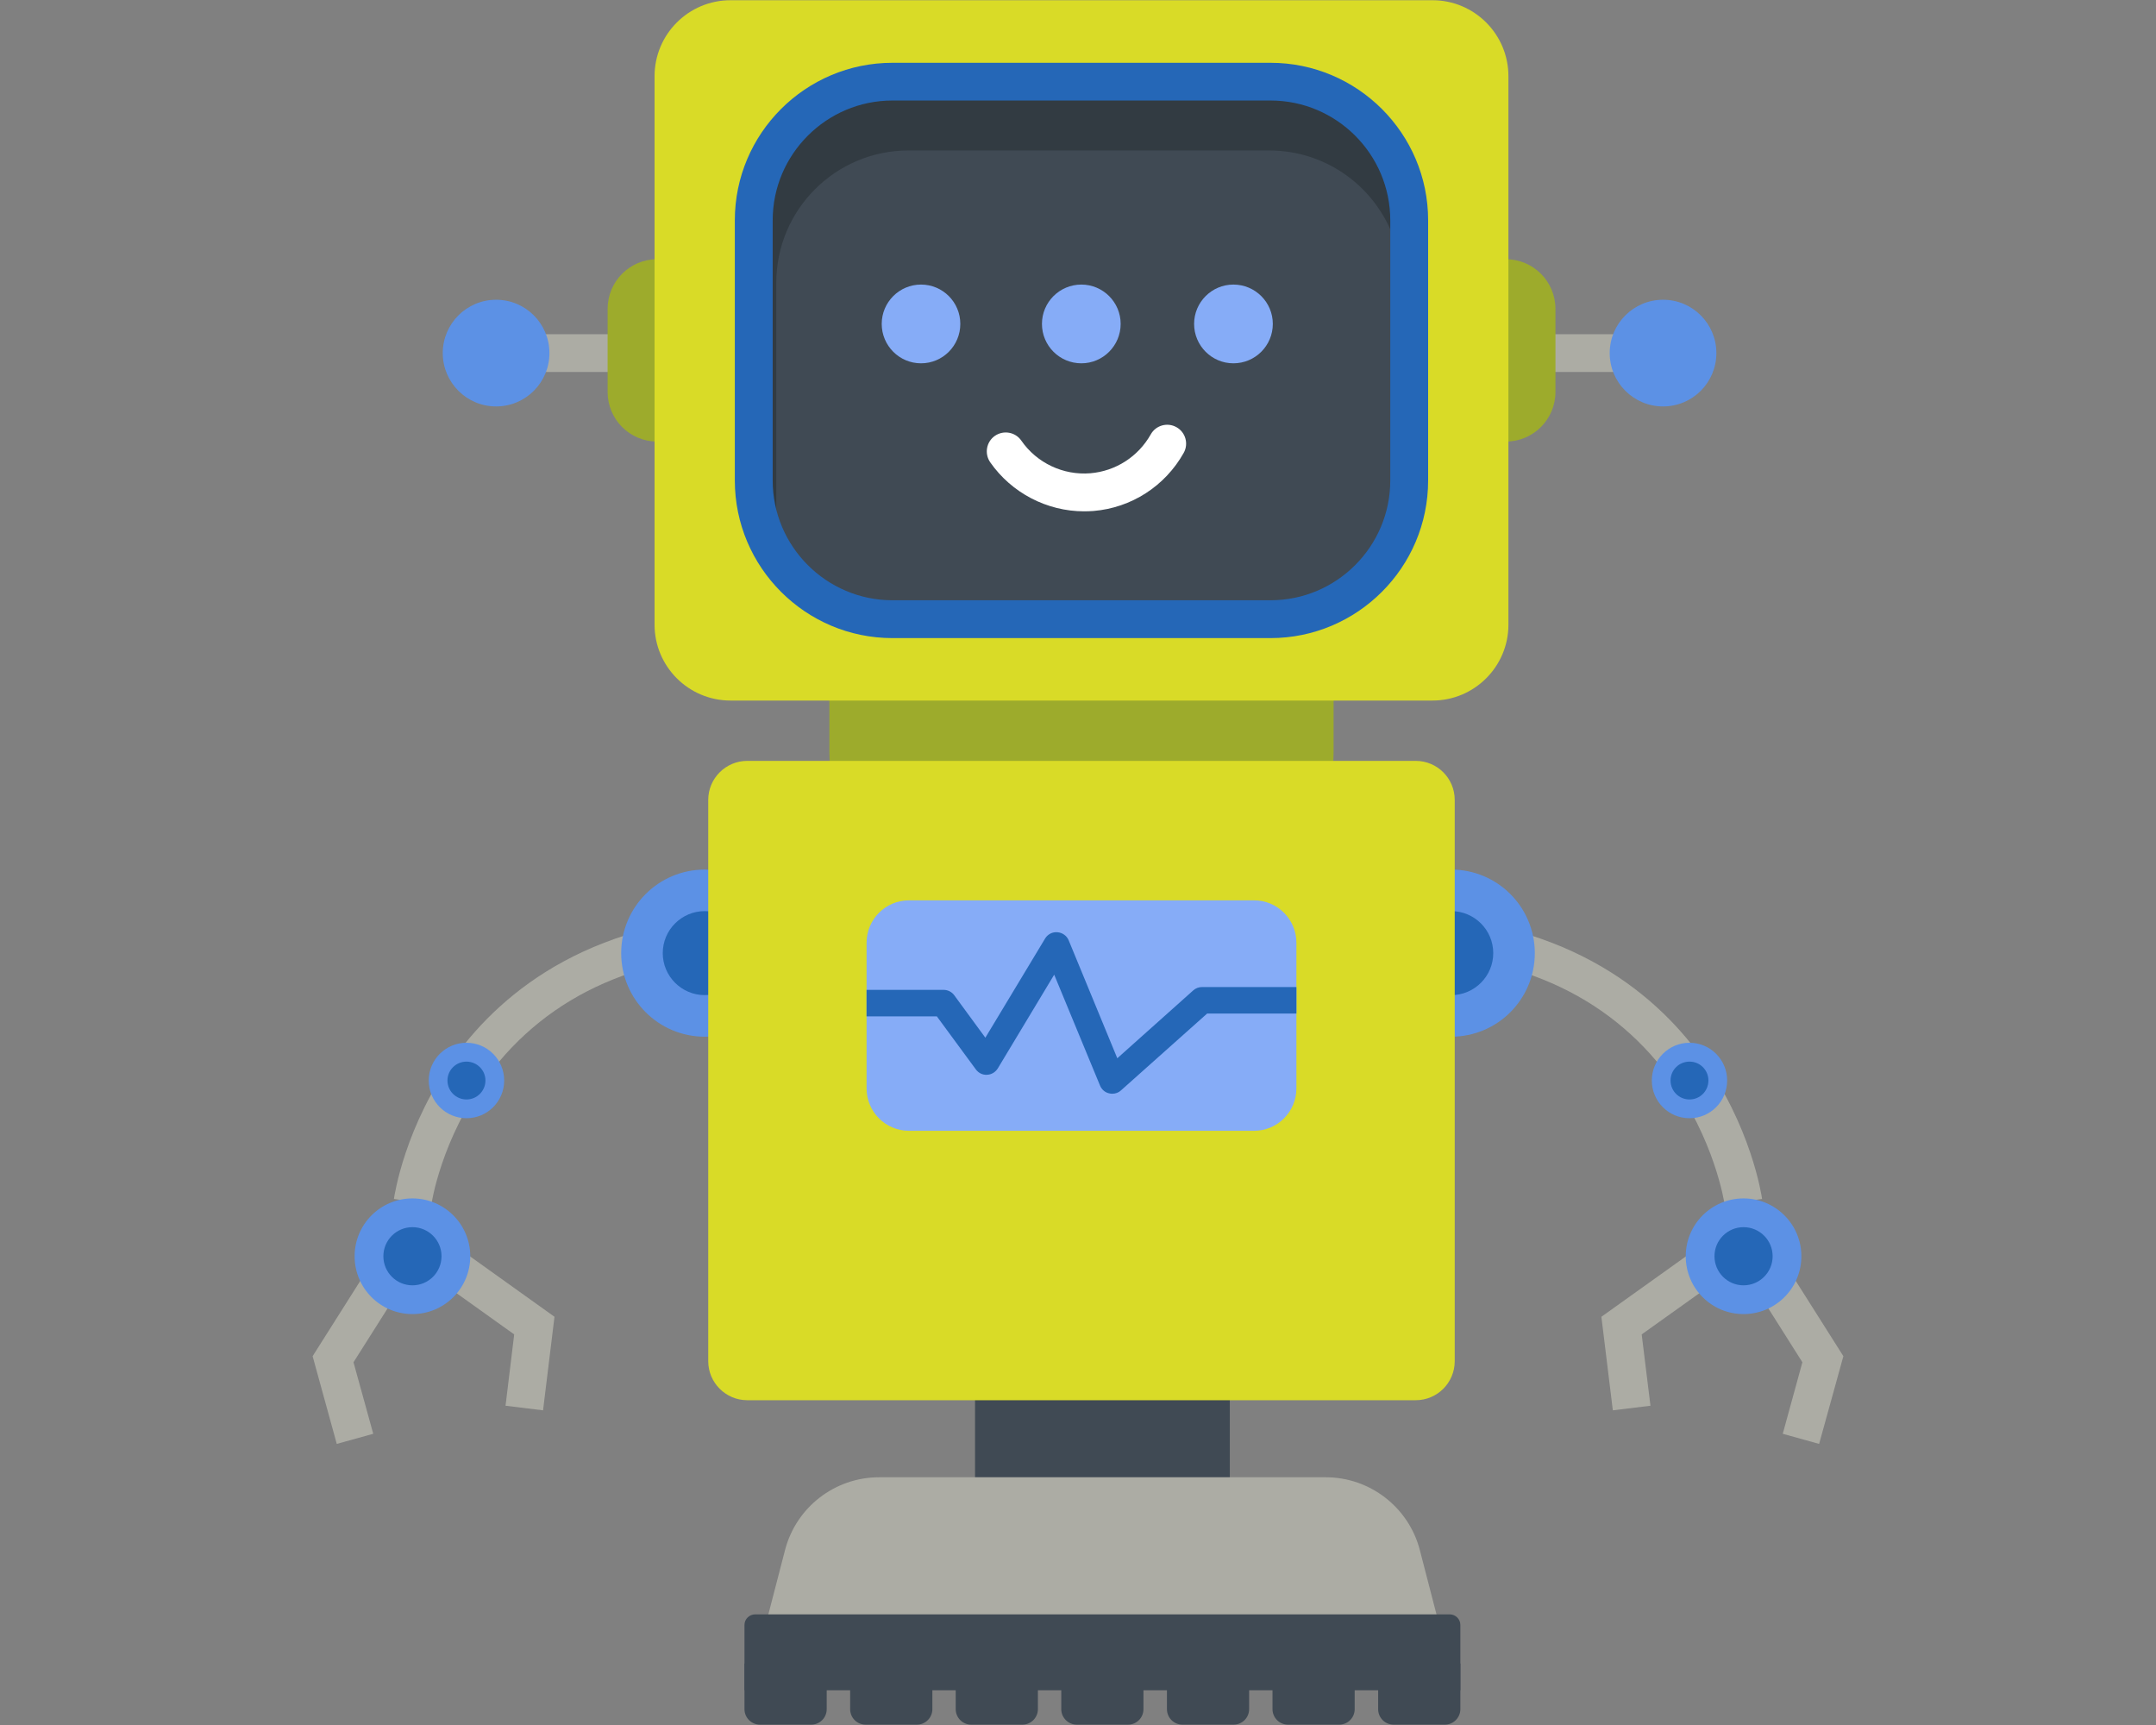<svg xmlns="http://www.w3.org/2000/svg" xmlns:xlink="http://www.w3.org/1999/xlink" width="100" zoomAndPan="magnify" viewBox="0 0 75 60" height="80" preserveAspectRatio="xMidYMid meet" version="1.0"><rect x="0" y="0" width="75" height="60" fill="#808080" stroke="none"/><defs><clipPath id="id1"><path d="M 55.695 42.062 L 64.125 42.062 L 64.125 50.281 L 55.695 50.281 Z M 55.695 42.062 " clip-rule="nonzero"/></clipPath><clipPath id="id2"><path d="M 10.875 42 L 20 42 L 20 51 L 10.875 51 Z M 10.875 42 " clip-rule="nonzero"/></clipPath><clipPath id="id3"><path d="M 25.844 57.809 L 28.785 57.809 L 28.785 59.988 L 25.844 59.988 Z M 25.844 57.809 " clip-rule="nonzero"/></clipPath><clipPath id="id4"><path d="M 29.566 57.809 L 32.508 57.809 L 32.508 59.988 L 29.566 59.988 Z M 29.566 57.809 " clip-rule="nonzero"/></clipPath><clipPath id="id5"><path d="M 33.199 57.809 L 36.141 57.809 L 36.141 59.988 L 33.199 59.988 Z M 33.199 57.809 " clip-rule="nonzero"/></clipPath><clipPath id="id6"><path d="M 36.832 57.809 L 39.863 57.809 L 39.863 59.988 L 36.832 59.988 Z M 36.832 57.809 " clip-rule="nonzero"/></clipPath><clipPath id="id7"><path d="M 40.555 57.809 L 43.496 57.809 L 43.496 59.988 L 40.555 59.988 Z M 40.555 57.809 " clip-rule="nonzero"/></clipPath><clipPath id="id8"><path d="M 44.188 57.809 L 47.129 57.809 L 47.129 59.988 L 44.188 59.988 Z M 44.188 57.809 " clip-rule="nonzero"/></clipPath><clipPath id="id9"><path d="M 47.91 57.809 L 50.852 57.809 L 50.852 59.988 L 47.91 59.988 Z M 47.91 57.809 " clip-rule="nonzero"/></clipPath></defs><path fill="#404a54" d="M 42.781 45.883 L 42.781 52.883 L 33.918 52.883 L 33.918 45.883 L 42.781 45.883 " fill-opacity="1" fill-rule="nonzero"/><path fill="#acaca4" d="M 59.992 41.883 C 59.988 41.859 59.656 39.625 58.047 37.445 C 55.906 34.555 52.609 33.105 48.25 33.152 L 48.238 31.836 C 48.301 31.836 48.367 31.836 48.43 31.836 C 54.328 31.836 57.508 34.48 59.141 36.715 C 60.93 39.16 61.281 41.602 61.297 41.703 L 59.992 41.883 L 60.645 41.793 L 59.992 41.883 " fill-opacity="1" fill-rule="nonzero"/><path fill="#acaca4" d="M 57.855 12.938 L 17.387 12.938 L 17.387 11.625 L 57.855 11.625 L 57.855 12.938 " fill-opacity="1" fill-rule="nonzero"/><path fill="#5c91e5" d="M 19.113 12.281 C 19.113 13.305 18.285 14.137 17.258 14.137 C 16.234 14.137 15.402 13.305 15.402 12.281 C 15.402 11.258 16.234 10.426 17.258 10.426 C 18.285 10.426 19.113 11.258 19.113 12.281 " fill-opacity="1" fill-rule="nonzero"/><path fill="#5c91e5" d="M 59.707 12.281 C 59.707 13.305 58.879 14.137 57.852 14.137 C 56.828 14.137 55.996 13.305 55.996 12.281 C 55.996 11.258 56.828 10.426 57.852 10.426 C 58.879 10.426 59.707 11.258 59.707 12.281 " fill-opacity="1" fill-rule="nonzero"/><g clip-path="url(#id1)"><path fill="#acaca4" d="M 63.281 50.223 L 62.016 49.871 L 62.699 47.383 L 60.539 43.965 L 57.109 46.414 L 57.414 48.895 L 56.105 49.055 L 55.707 45.801 L 60.906 42.086 L 64.125 47.172 L 63.281 50.223 " fill-opacity="1" fill-rule="nonzero"/></g><path fill="#5c91e5" d="M 58.641 43.695 C 58.641 44.809 59.539 45.707 60.652 45.707 C 61.762 45.707 62.664 44.809 62.664 43.695 C 62.664 42.586 61.762 41.684 60.652 41.684 C 59.539 41.684 58.641 42.586 58.641 43.695 " fill-opacity="1" fill-rule="nonzero"/><path fill="#2567b7" d="M 59.641 43.695 C 59.641 44.254 60.094 44.707 60.652 44.707 C 61.211 44.707 61.664 44.254 61.664 43.695 C 61.664 43.137 61.211 42.684 60.652 42.684 C 60.094 42.684 59.641 43.137 59.641 43.695 " fill-opacity="1" fill-rule="nonzero"/><path fill="#5c91e5" d="M 57.461 37.582 C 57.461 38.309 58.047 38.895 58.773 38.895 C 59.496 38.895 60.082 38.309 60.082 37.582 C 60.082 36.859 59.496 36.27 58.773 36.27 C 58.047 36.27 57.461 36.859 57.461 37.582 " fill-opacity="1" fill-rule="nonzero"/><path fill="#2567b7" d="M 58.113 37.582 C 58.113 37.949 58.406 38.242 58.773 38.242 C 59.137 38.242 59.43 37.949 59.43 37.582 C 59.43 37.219 59.137 36.926 58.773 36.926 C 58.406 36.926 58.113 37.219 58.113 37.582 " fill-opacity="1" fill-rule="nonzero"/><path fill="#5c91e5" d="M 47.574 33.152 C 47.574 34.758 48.879 36.059 50.484 36.059 C 52.09 36.059 53.391 34.758 53.391 33.152 C 53.391 31.547 52.09 30.246 50.484 30.246 C 48.879 30.246 47.574 31.547 47.574 33.152 " fill-opacity="1" fill-rule="nonzero"/><path fill="#2567b7" d="M 49.023 33.152 C 49.023 33.957 49.676 34.613 50.484 34.613 C 51.289 34.613 51.945 33.957 51.945 33.152 C 51.945 32.344 51.289 31.691 50.484 31.691 C 49.676 31.691 49.023 32.344 49.023 33.152 " fill-opacity="1" fill-rule="nonzero"/><path fill="#acaca4" d="M 15.008 41.883 L 13.703 41.703 C 13.719 41.602 14.07 39.16 15.855 36.715 C 17.492 34.48 20.672 31.836 26.57 31.836 C 26.633 31.836 26.695 31.836 26.758 31.836 L 26.746 33.152 C 22.387 33.105 19.09 34.555 16.953 37.445 C 15.34 39.625 15.012 41.859 15.008 41.883 " fill-opacity="1" fill-rule="nonzero"/><g clip-path="url(#id2)"><path fill="#acaca4" d="M 11.715 50.223 L 10.875 47.172 L 14.094 42.086 L 19.289 45.801 L 18.891 49.055 L 17.586 48.895 L 17.887 46.414 L 14.461 43.965 L 12.297 47.383 L 12.984 49.871 L 11.715 50.223 " fill-opacity="1" fill-rule="nonzero"/></g><path fill="#5c91e5" d="M 16.359 43.695 C 16.359 44.809 15.457 45.707 14.348 45.707 C 13.234 45.707 12.336 44.809 12.336 43.695 C 12.336 42.586 13.234 41.684 14.348 41.684 C 15.457 41.684 16.359 42.586 16.359 43.695 " fill-opacity="1" fill-rule="nonzero"/><path fill="#2567b7" d="M 15.359 43.695 C 15.359 44.254 14.906 44.707 14.348 44.707 C 13.789 44.707 13.336 44.254 13.336 43.695 C 13.336 43.137 13.789 42.684 14.348 42.684 C 14.906 42.684 15.359 43.137 15.359 43.695 " fill-opacity="1" fill-rule="nonzero"/><path fill="#5c91e5" d="M 17.539 37.582 C 17.539 38.309 16.953 38.895 16.227 38.895 C 15.504 38.895 14.914 38.309 14.914 37.582 C 14.914 36.859 15.504 36.27 16.227 36.27 C 16.953 36.27 17.539 36.859 17.539 37.582 " fill-opacity="1" fill-rule="nonzero"/><path fill="#2567b7" d="M 16.887 37.582 C 16.887 37.949 16.59 38.242 16.227 38.242 C 15.863 38.242 15.566 37.949 15.566 37.582 C 15.566 37.219 15.863 36.926 16.227 36.926 C 16.59 36.926 16.887 37.219 16.887 37.582 " fill-opacity="1" fill-rule="nonzero"/><path fill="#5c91e5" d="M 27.422 33.152 C 27.422 34.758 26.121 36.059 24.516 36.059 C 22.91 36.059 21.609 34.758 21.609 33.152 C 21.609 31.547 22.91 30.246 24.516 30.246 C 26.121 30.246 27.422 31.547 27.422 33.152 " fill-opacity="1" fill-rule="nonzero"/><path fill="#2567b7" d="M 25.977 33.152 C 25.977 33.957 25.324 34.613 24.516 34.613 C 23.711 34.613 23.055 33.957 23.055 33.152 C 23.055 32.344 23.711 31.691 24.516 31.691 C 25.324 31.691 25.977 32.344 25.977 33.152 " fill-opacity="1" fill-rule="nonzero"/><path fill="#9dab2c" d="M 42.195 30.371 L 33.047 30.371 C 30.73 30.371 28.852 28.492 28.852 26.176 L 28.852 16.195 C 28.852 13.879 30.73 12 33.047 12 L 42.195 12 C 44.512 12 46.391 13.879 46.391 16.195 L 46.391 26.176 C 46.391 28.492 44.512 30.371 42.195 30.371 " fill-opacity="1" fill-rule="nonzero"/><path fill="#9dab2c" d="M 52.383 15.359 L 22.863 15.359 C 21.906 15.359 21.137 14.586 21.137 13.633 L 21.137 10.746 C 21.137 9.789 21.906 9.016 22.863 9.016 L 52.383 9.016 C 53.336 9.016 54.109 9.789 54.109 10.746 L 54.109 13.633 C 54.109 14.586 53.336 15.359 52.383 15.359 " fill-opacity="1" fill-rule="nonzero"/><path fill="#d9db27" d="M 49.832 24.367 L 25.414 24.367 C 23.953 24.367 22.77 23.184 22.77 21.727 L 22.77 2.652 C 22.77 1.191 23.953 0.008 25.414 0.008 L 49.832 0.008 C 51.289 0.008 52.473 1.191 52.473 2.652 L 52.473 21.727 C 52.473 23.184 51.289 24.367 49.832 24.367 " fill-opacity="1" fill-rule="nonzero"/><path fill="#404a54" d="M 46.562 21.105 L 28.68 21.105 C 27.613 21.105 26.746 20.242 26.746 19.172 L 26.746 5.203 C 26.746 4.137 27.613 3.27 28.68 3.27 L 46.562 3.27 C 47.633 3.27 48.5 4.137 48.5 5.203 L 48.5 19.172 C 48.5 20.242 47.633 21.105 46.562 21.105 " fill-opacity="1" fill-rule="nonzero"/><path fill="#323b42" d="M 27.004 9.836 C 27.004 7.297 29.062 5.234 31.605 5.234 L 44.148 5.234 C 46.164 5.234 47.871 6.523 48.5 8.324 L 48.5 7.875 C 48.5 5.332 46.438 3.27 43.895 3.27 L 31.352 3.27 C 28.809 3.27 26.746 5.332 26.746 7.875 L 26.746 16.504 C 26.746 17.035 26.836 17.543 27.004 18.02 L 27.004 9.836 " fill-opacity="1" fill-rule="nonzero"/><path fill="#ffffff" d="M 37.711 17.785 C 36.422 17.785 35.191 17.148 34.445 16.078 C 34.238 15.777 34.312 15.367 34.609 15.16 C 34.91 14.953 35.32 15.027 35.527 15.324 C 36.066 16.105 36.988 16.539 37.93 16.461 C 38.812 16.387 39.594 15.883 40.031 15.109 C 40.207 14.793 40.609 14.68 40.926 14.859 C 41.242 15.035 41.355 15.438 41.176 15.754 C 40.527 16.91 39.355 17.664 38.039 17.773 C 37.93 17.781 37.82 17.785 37.711 17.785 " fill-opacity="1" fill-rule="nonzero"/><path fill="#d9db27" d="M 49.246 48.703 L 25.996 48.703 C 25.246 48.703 24.637 48.094 24.637 47.344 L 24.637 27.824 C 24.637 27.074 25.246 26.465 25.996 26.465 L 49.246 26.465 C 50 26.465 50.605 27.074 50.605 27.824 L 50.605 47.344 C 50.605 48.094 50 48.703 49.246 48.703 " fill-opacity="1" fill-rule="nonzero"/><path fill="#86acf7" d="M 43.625 39.332 L 31.621 39.332 C 30.805 39.332 30.145 38.672 30.145 37.855 L 30.145 32.793 C 30.145 31.977 30.805 31.316 31.621 31.316 L 43.625 31.316 C 44.438 31.316 45.098 31.977 45.098 32.793 L 45.098 37.855 C 45.098 38.672 44.438 39.332 43.625 39.332 " fill-opacity="1" fill-rule="nonzero"/><path fill="#acaca4" d="M 49.391 53.914 L 50.086 56.598 L 26.613 56.598 L 27.309 53.914 C 27.695 52.426 29.043 51.383 30.582 51.383 L 46.117 51.383 C 47.656 51.383 49.004 52.426 49.391 53.914 " fill-opacity="1" fill-rule="nonzero"/><path fill="#404a54" d="M 50.801 56.52 L 50.801 58.793 L 25.898 58.793 L 25.898 56.52 C 25.898 56.316 26.066 56.152 26.27 56.152 L 50.43 56.152 C 50.633 56.152 50.801 56.316 50.801 56.52 " fill-opacity="1" fill-rule="nonzero"/><g clip-path="url(#id3)"><path fill="#404a54" d="M 28.758 57.863 L 28.758 59.449 C 28.758 59.746 28.52 59.988 28.219 59.988 L 26.438 59.988 C 26.141 59.988 25.898 59.746 25.898 59.449 L 25.898 57.863 L 28.758 57.863 " fill-opacity="1" fill-rule="nonzero"/></g><g clip-path="url(#id4)"><path fill="#404a54" d="M 32.434 57.863 L 32.434 59.449 C 32.434 59.746 32.191 59.988 31.895 59.988 L 30.113 59.988 C 29.812 59.988 29.574 59.746 29.574 59.449 L 29.574 57.863 L 32.434 57.863 " fill-opacity="1" fill-rule="nonzero"/></g><g clip-path="url(#id5)"><path fill="#404a54" d="M 36.105 57.863 L 36.105 59.449 C 36.105 59.746 35.863 59.988 35.566 59.988 L 33.785 59.988 C 33.488 59.988 33.246 59.746 33.246 59.449 L 33.246 57.863 L 36.105 57.863 " fill-opacity="1" fill-rule="nonzero"/></g><g clip-path="url(#id6)"><path fill="#404a54" d="M 39.777 57.863 L 39.777 59.449 C 39.777 59.746 39.539 59.988 39.238 59.988 L 37.457 59.988 C 37.16 59.988 36.918 59.746 36.918 59.449 L 36.918 57.863 L 39.777 57.863 " fill-opacity="1" fill-rule="nonzero"/></g><g clip-path="url(#id7)"><path fill="#404a54" d="M 43.453 57.863 L 43.453 59.449 C 43.453 59.746 43.211 59.988 42.914 59.988 L 41.133 59.988 C 40.836 59.988 40.594 59.746 40.594 59.449 L 40.594 57.863 L 43.453 57.863 " fill-opacity="1" fill-rule="nonzero"/></g><g clip-path="url(#id8)"><path fill="#404a54" d="M 47.125 57.863 L 47.125 59.449 C 47.125 59.746 46.883 59.988 46.586 59.988 L 44.805 59.988 C 44.508 59.988 44.266 59.746 44.266 59.449 L 44.266 57.863 L 47.125 57.863 " fill-opacity="1" fill-rule="nonzero"/></g><g clip-path="url(#id9)"><path fill="#404a54" d="M 50.801 57.863 L 50.801 59.449 C 50.801 59.746 50.559 59.988 50.262 59.988 L 48.48 59.988 C 48.18 59.988 47.941 59.746 47.941 59.449 L 47.941 57.863 L 50.801 57.863 " fill-opacity="1" fill-rule="nonzero"/></g><path fill="#86acf7" d="M 33.406 11.266 C 33.406 12.023 32.797 12.637 32.039 12.637 C 31.285 12.637 30.672 12.023 30.672 11.266 C 30.672 10.512 31.285 9.898 32.039 9.898 C 32.797 9.898 33.406 10.512 33.406 11.266 " fill-opacity="1" fill-rule="nonzero"/><path fill="#86acf7" d="M 38.984 11.266 C 38.984 12.023 38.371 12.637 37.617 12.637 C 36.859 12.637 36.246 12.023 36.246 11.266 C 36.246 10.512 36.859 9.898 37.617 9.898 C 38.371 9.898 38.984 10.512 38.984 11.266 " fill-opacity="1" fill-rule="nonzero"/><path fill="#86acf7" d="M 44.277 11.266 C 44.277 12.023 43.664 12.637 42.906 12.637 C 42.152 12.637 41.539 12.023 41.539 11.266 C 41.539 10.512 42.152 9.898 42.906 9.898 C 43.664 9.898 44.277 10.512 44.277 11.266 " fill-opacity="1" fill-rule="nonzero"/><path fill="#2567b7" d="M 31.047 3.496 C 28.75 3.496 26.879 5.367 26.879 7.664 L 26.879 16.711 C 26.879 19.008 28.75 20.879 31.047 20.879 L 44.195 20.879 C 46.496 20.879 48.363 19.008 48.363 16.711 L 48.363 7.664 C 48.363 5.367 46.496 3.496 44.195 3.496 Z M 44.195 22.195 L 31.047 22.195 C 28.023 22.195 25.562 19.734 25.562 16.711 L 25.562 7.664 C 25.562 4.641 28.023 2.184 31.047 2.184 L 44.195 2.184 C 47.219 2.184 49.68 4.641 49.68 7.664 L 49.68 16.711 C 49.68 19.734 47.219 22.195 44.195 22.195 " fill-opacity="1" fill-rule="nonzero"/><path fill="#2567b7" d="M 38.691 38.043 C 38.656 38.043 38.621 38.039 38.59 38.031 C 38.441 38 38.324 37.898 38.266 37.758 L 36.672 33.902 L 34.711 37.16 C 34.629 37.293 34.488 37.379 34.336 37.383 C 34.184 37.395 34.035 37.32 33.945 37.195 L 32.59 35.352 L 30.145 35.352 L 30.145 34.43 L 32.824 34.43 C 32.973 34.43 33.109 34.5 33.195 34.617 L 34.277 36.094 L 36.355 32.645 C 36.445 32.496 36.609 32.41 36.785 32.426 C 36.957 32.438 37.109 32.547 37.176 32.707 L 38.867 36.809 L 41.508 34.449 C 41.594 34.371 41.703 34.332 41.816 34.332 L 45.098 34.332 L 45.098 35.254 L 41.992 35.254 L 38.996 37.926 C 38.914 38.004 38.805 38.043 38.691 38.043 " fill-opacity="1" fill-rule="nonzero"/></svg>